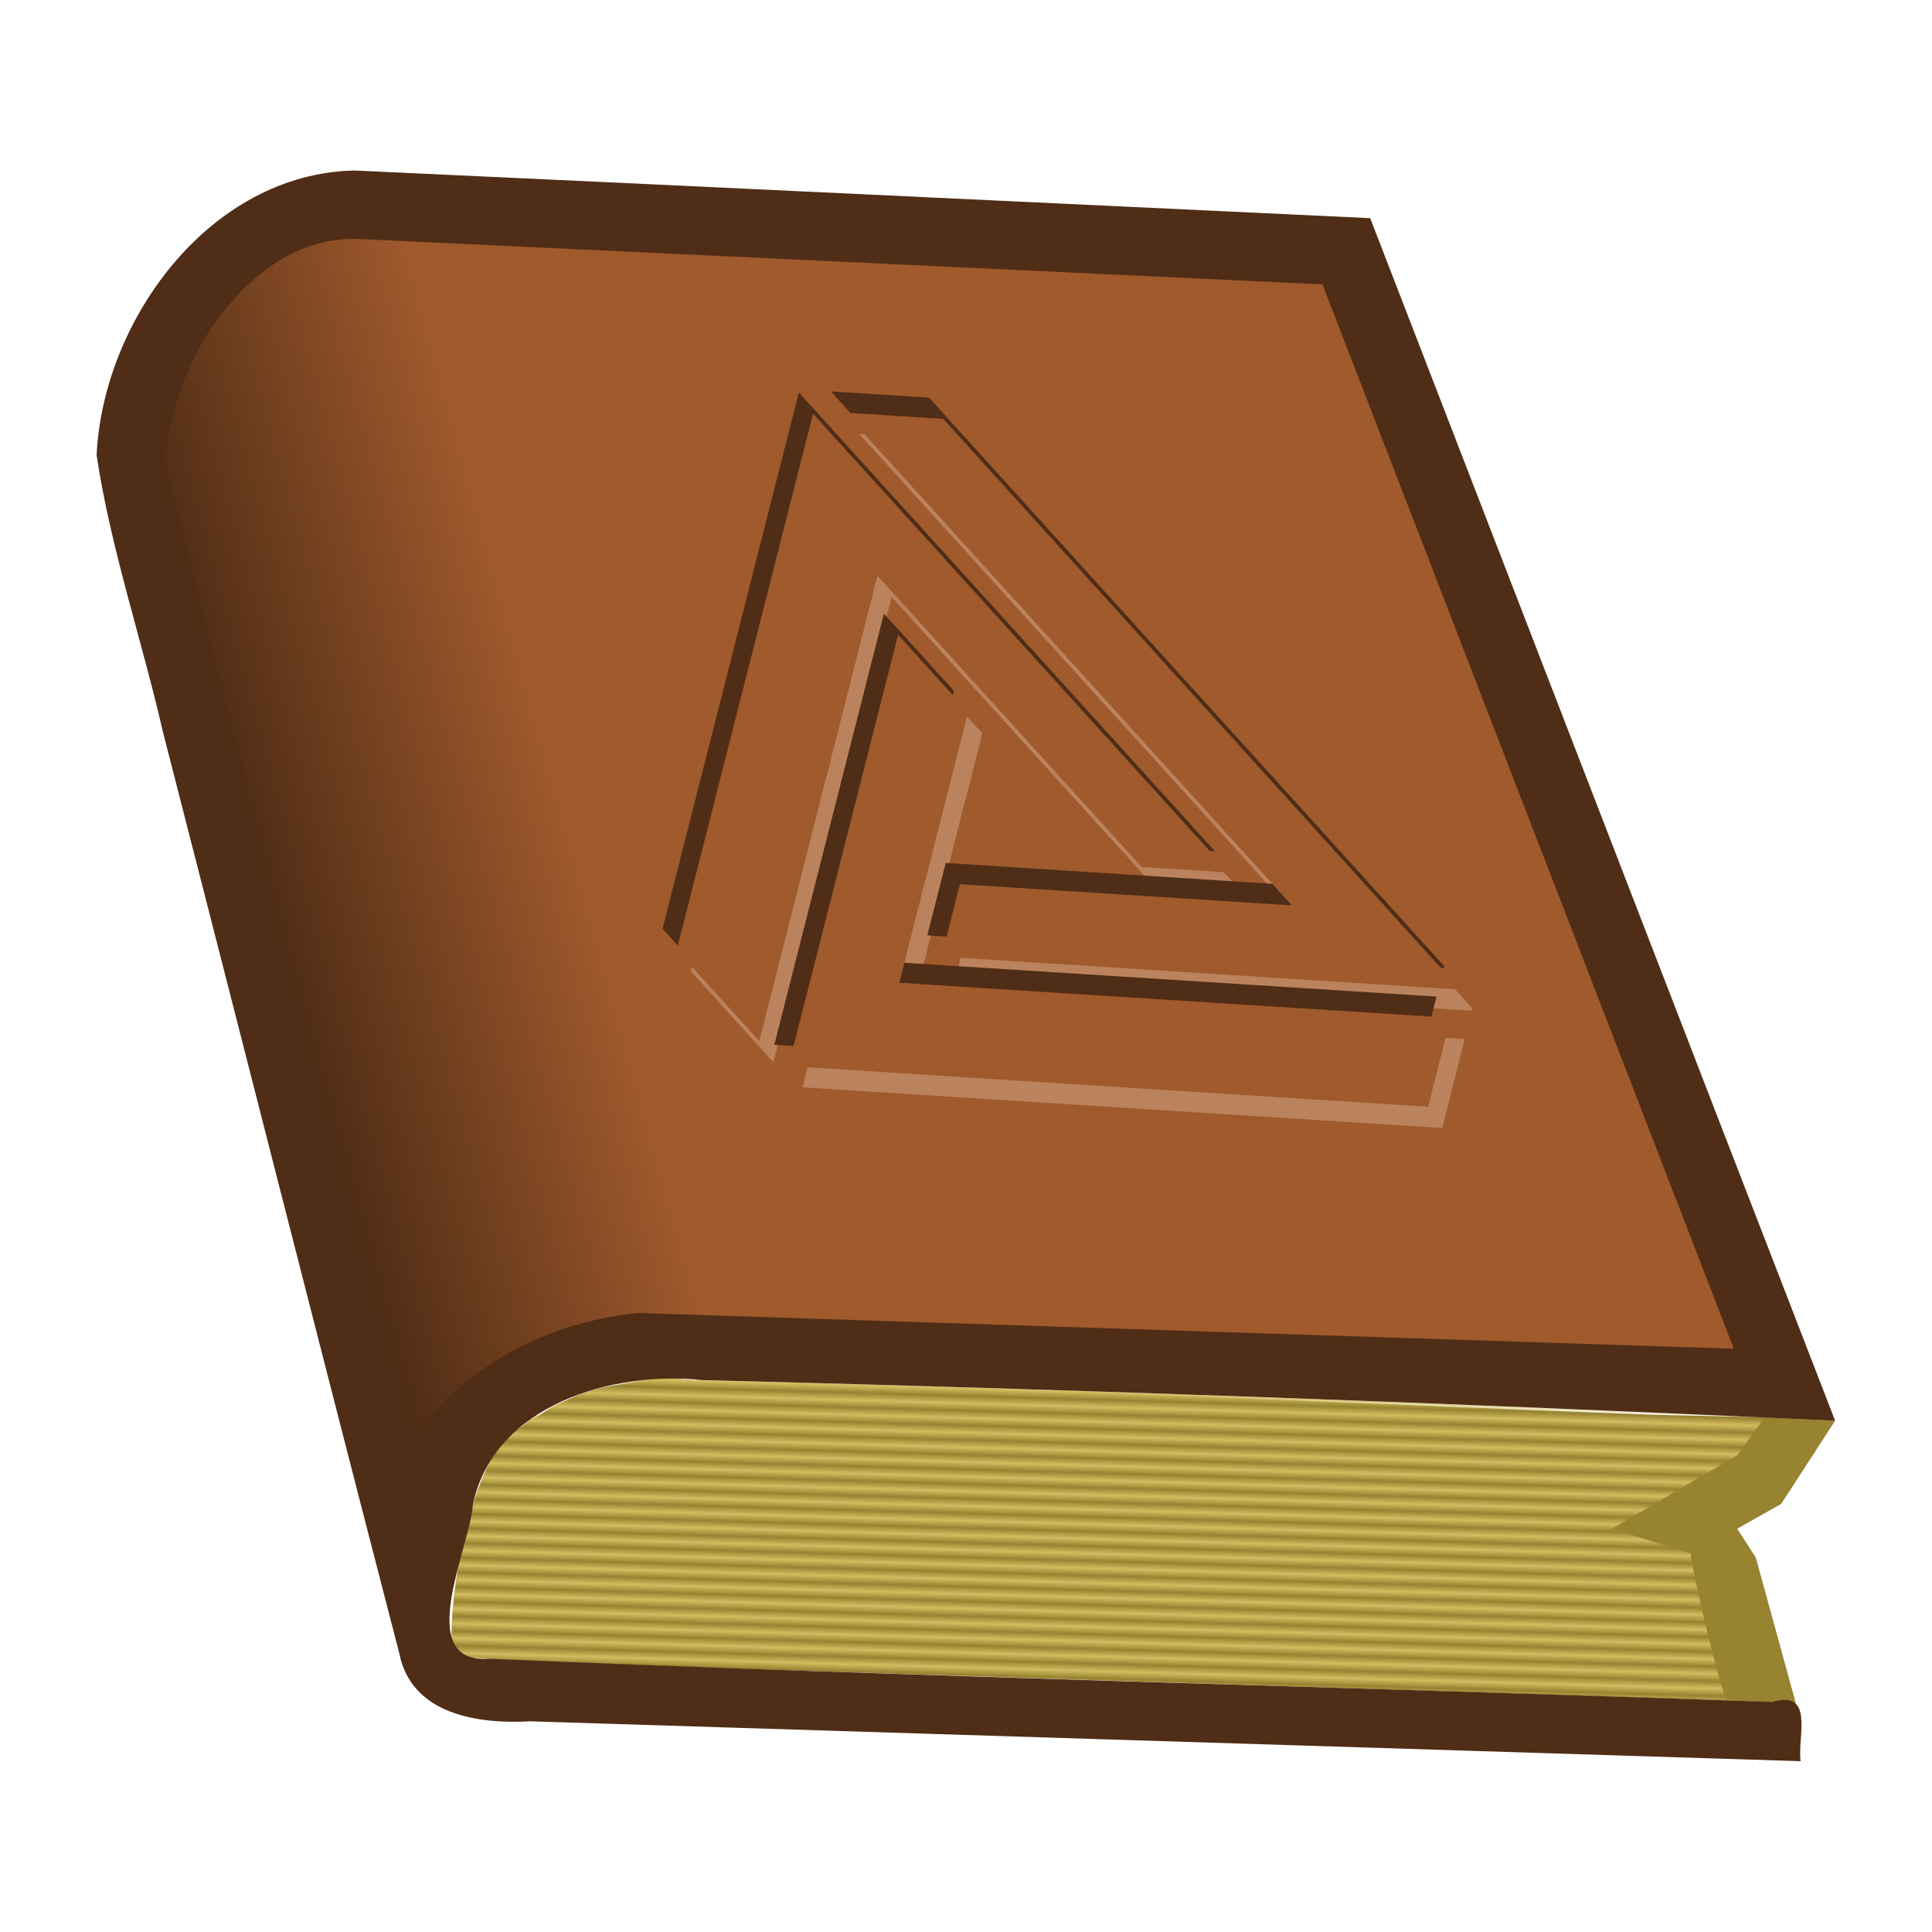 <svg height="500" viewBox="0 0 132.292 132.292" width="500" xmlns="http://www.w3.org/2000/svg" xmlns:xlink="http://www.w3.org/1999/xlink"><linearGradient id="a" gradientUnits="userSpaceOnUse" spreadMethod="reflect" x1="72.446" x2="72.431" y1="96.896" y2="97.426"><stop offset="0" stop-color="#d3bc5f"/><stop offset="1" stop-color="#d3bc5f" stop-opacity="0"/></linearGradient><linearGradient id="b" gradientUnits="userSpaceOnUse" x1="24.052" x2="45.898" y1="91.639" y2="85.581"><stop offset="0" stop-color="#a05a2c" stop-opacity="0"/><stop offset="1" stop-color="#a05a2c"/></linearGradient><filter id="c" color-interpolation-filters="sRGB" height="1.018" width="1.016" x="-.008" y="-.009"><feGaussianBlur stdDeviation=".738"/></filter><filter id="d" color-interpolation-filters="sRGB" height="1.021" width="1.017" x="-.009" y="-.01"><feGaussianBlur stdDeviation=".791"/></filter><g><g stroke-width="1.056" transform="matrix(.947 0 0 .947 3.494 3.495)"><path d="m123.93 98.789-8.116-.185c-15.559-.574-49.629-2.139-68.347-2.415-1.24-.018-2.958-.37-4.175-.131-3.124.612-4.969.233-10.335 4.155-3.375 3.487-4.726 15.887-3.602 15.887l4.689.3 11.818.447 75.671 2.427 4.631.207-2.895-10.543-1.342-2.092 3.177-1.796 3.895-6.011z" fill="#978330"/><path d="m45.862 96.071c-1.463-.36-7.968-.111-12.905 4.142-3.375 3.487-4.726 15.887-3.602 15.887l4.689.3 87.077 2.83c-1.113-3.264-2.685-10.599-2.556-10.586l-5.685-1.798 9.047-5.312 1.99-2.745c-27.182-1.171-52.436-2.114-78.055-2.718z" fill="url(#a)"/><g stroke-width=".279"><path d="m21.949 8.638c-10.438.212-18.177 10.772-18.654 20.577 1.018 6.777 3.268 13.34 4.799 20.028 5.686 22.122 11.433 44.815 17.081 66.583.866 4.476 5.732 5.158 9.495 4.945 30.611.961 61.223 1.922 91.834 2.883-.23-1.864 1.021-5.161-2.043-4.284-30.93-1.081-61.876-1.813-92.796-3.123-5.524.382-1.371-8.054-1.165-11.13 1.5-7.23 10.132-9.71 16.564-9.018 27.322.675 54.636 1.672 81.937 2.939-11.224-28.977-22.407-57.971-33.616-86.954-24.478-1.145-48.957-2.321-73.435-3.446z" fill="#502d16"/><path d="m21.92 13.583c.138.001.276.004.415.011l69.598 3.278 29.741 76.959-79.232-2.585-.173.018c-6.914.745-12.615 4.181-16.022 8.949l-17.838-69.662v-.001c-.415-1.683.561-6.618 3.16-10.477 2.518-3.739 6.093-6.51 10.351-6.489z" fill="url(#b)"/></g></g><g stroke-width="1.093" transform="matrix(.915 0 0 .915 6.14 4.395)"><path d="m1313.291 487.154 120.346 132.658.357.396 1.52.096-5.877-6.492-114.814-126.561zm5.184 40.055-1.527 6.021-31.863 125.381-19.002-20.945-.316 1.242 23.318 25.703 31.863-125.381 1.527-6.021 5.877 6.492 68.701 75.742 24.748 1.582-5.531-6.098-23.217-1.484-68.701-75.742zm25.281 39.746-17.605 69.182-1.539 6.02 5.445.348.094-.367 17.922-70.422zm-1.785 68.156-1.441 5.654 145.856 9.279.15-.576-4.963-5.475zm136.934 22.6-4.957 19.457-175.176-11.141-1.438 5.654 180.613 11.486 6.396-25.111z" fill="#ba835e" filter="url(#c)" transform="matrix(.265 0 0 .265 -290.438 -101.428)"/><path d="m1305.291 475.154 5.531 6.098 26.221 1.668 140.529 155.074.812.051.15-.576-145.492-160.549zm-9.027.314-38.498 151.439 4.316 4.758 38.182-150.197 112.006 123.459 1.531.098zm24.021 62.424-30.951 121.789 5.438.346 29.514-116.135 15.471 17.062.316-1.24zm17.455 70.424-5.211 20.449 5.441.346 3.769-14.795 86.369 5.518 7.404.471-5.52-6.096-5.885-.375zm-11.684 28.188-1.445 5.652 7.42.473 142.873 9.082 1.44-5.654-148.313-9.428z" fill="#502d16" filter="url(#d)" transform="matrix(.265 0 0 .265 -290.438 -101.428)"/></g></g></svg>